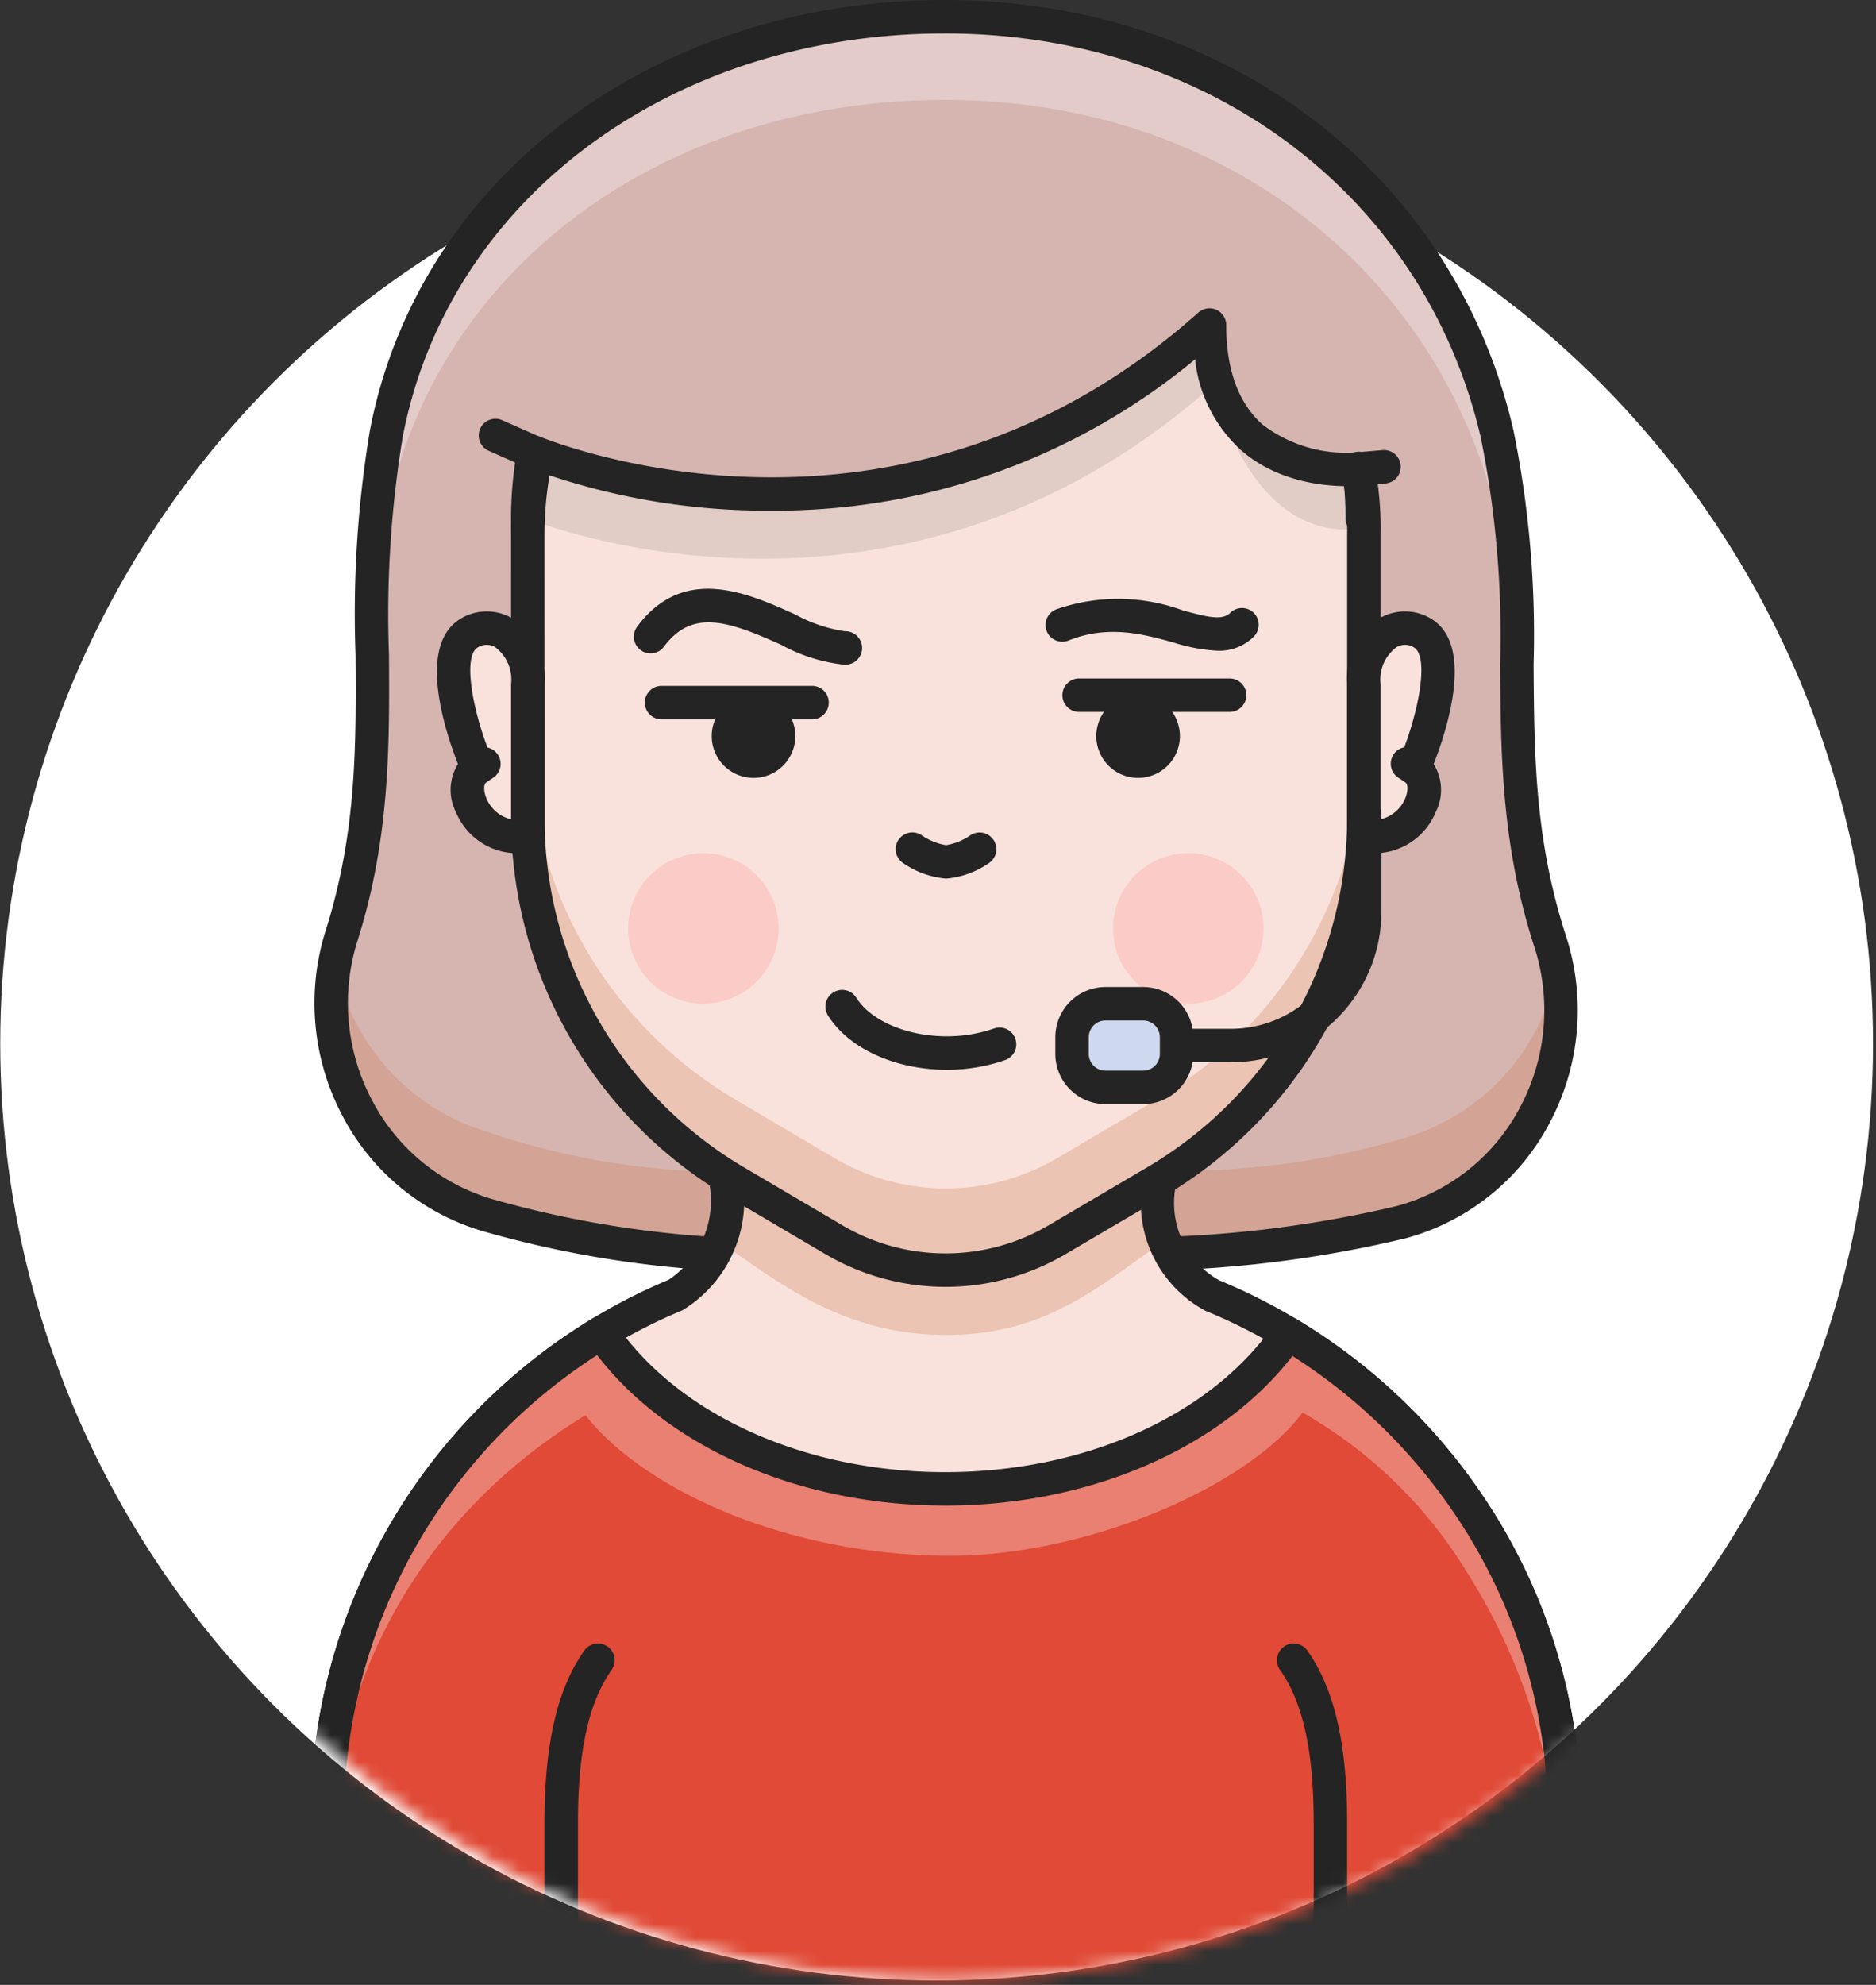 <svg xmlns="http://www.w3.org/2000/svg" xmlns:xlink="http://www.w3.org/1999/xlink" width="139" height="147" viewBox="0 0 139 147">
    <defs>
        <circle id="a" cx="69.398" cy="69.381" r="69.381"/>
        <circle id="b" cx="70.097" cy="70.292" r="69.381"/>
    </defs>
    <g fill="none" fill-rule="evenodd">
        <path fill="#323232" d="M-476-289H804V962H-476z"/>
        <use fill="#FFF" fill-rule="nonzero" opacity=".2" transform="translate(0 7.912)" xlink:href="#a"/>
        <g transform="translate(0 -1)">
            <path fill="#D6B5B0" fill-rule="nonzero" d="M87.756 93.863a57.984 57.984 0 0 0 16.08-2.355 16.287 16.287 0 0 0 11.026-20.776c-4.381-13.471-.867-24.349-3.932-37.582-4.08-17.617-19.792-30.912-40.928-30.912-21.136 0-37.917 12.717-41.385 30.912-2.508 13.16.872 23.877-3.286 37.08a16.403 16.403 0 0 0 10.762 20.752 55.938 55.938 0 0 0 15.185 2.903l36.478-.022z"/>
            <path fill="#CC7E54" fill-rule="nonzero" d="M103.835 85.345A57.985 57.985 0 0 1 87.756 87.7l-36.478.022a55.942 55.942 0 0 1-15.185-2.903 16.187 16.187 0 0 1-11.25-12.572c-1.59 8.203 3.263 16.283 11.25 18.735a55.942 55.942 0 0 0 15.185 2.903l36.478-.022a57.985 57.985 0 0 0 16.08-2.355c8.128-2.297 13.142-10.44 11.534-18.733a16.123 16.123 0 0 1-11.535 12.57z" opacity=".3"/>
            <path fill="#FFF" fill-rule="nonzero" d="M112.326 51.543h.074c-.046-5.954.037-11.889-1.47-18.393-4.08-17.617-19.792-30.912-40.928-30.912-21.136 0-37.917 12.717-41.385 30.912a87.913 87.913 0 0 0-1.029 17.603 64.933 64.933 0 0 1 1.03-11.44C32.084 21.118 48.865 8.4 70.001 8.4s36.848 13.295 40.928 30.912a60.224 60.224 0 0 1 1.396 12.23z" opacity=".3"/>
            <path fill="#242424" fill-rule="nonzero" d="M66.694 95.378c-4.34 0-8.738-.067-13.189-.255A78.64 78.64 0 0 1 35.74 92.17a17.204 17.204 0 0 1-10.347-8.499 17.827 17.827 0 0 1-1.244-13.813c2.276-7.226 2.237-13.613 2.195-20.376A82.79 82.79 0 0 1 27.4 32.918C30.982 14.124 48.501.999 70.002.999c20.788 0 37.721 12.808 42.136 31.871a76.05 76.05 0 0 1 1.492 17.32c.041 6.682.08 12.993 2.41 20.16a17.784 17.784 0 0 1-1.263 13.89 17.076 17.076 0 0 1-10.618 8.463 87.615 87.615 0 0 1-18.656 2.4l-1.721.036c-5.59.118-11.289.24-17.088.24zm3.308-91.9c-20.295 0-36.812 12.296-40.167 29.903a80.755 80.755 0 0 0-1.014 16.086c.041 6.656.083 13.539-2.309 21.135a15.361 15.361 0 0 0 1.069 11.908 14.746 14.746 0 0 0 8.865 7.286 77.183 77.183 0 0 0 17.163 2.852c10.318.435 20.385.22 30.12.013l1.721-.036a86.284 86.284 0 0 0 18.06-2.313 14.619 14.619 0 0 0 9.087-7.25 15.291 15.291 0 0 0 1.086-11.947c-2.448-7.532-2.49-14.333-2.53-20.91a73.983 73.983 0 0 0-1.43-16.776c-4.149-17.915-20.11-29.952-39.72-29.952z"/>
            <g transform="translate(0 8)">
                <mask id="c" fill="#fff">
                    <use xlink:href="#b"/>
                </mask>
                <g fill-rule="nonzero" mask="url(#c)">
                    <path fill="#F9E2DC" d="M108.72 104.373A42.437 42.437 0 0 0 89.584 88.93a6.92 6.92 0 0 1-3.444-9.204H53.509a6.9 6.9 0 0 1 .387 2.896 7.105 7.105 0 0 1-4.104 6.318c-19.204 9.292-25.553 25.476-25.553 38.657v16.553h91.681v-16.553a41.418 41.418 0 0 0-7.2-23.224z"/>
                    <path fill="#CC7E54" d="M70.133 91.867c7.38 0 11.405-3.684 15.888-6.808a6.485 6.485 0 0 1 .017-5.333H53.602a7.418 7.418 0 0 1-.124 5.348c4.48 3.115 9.168 6.793 16.655 6.793z" opacity=".3"/>
                    <path fill="#242424" d="M24.239 144.152a1.238 1.238 0 0 1-1.239-1.24v-15.314A43.335 43.335 0 0 1 43.896 90.65a41.695 41.695 0 0 1 5.637-2.865 7.035 7.035 0 0 0 2.675-8.386 1.239 1.239 0 0 1 2.316-.88 9.519 9.519 0 0 1-3.973 11.525 39.565 39.565 0 0 0-5.375 2.728 40.845 40.845 0 0 0-19.698 34.826v15.315a1.238 1.238 0 0 1-1.24 1.239zM115.92 144.152a1.238 1.238 0 0 1-1.239-1.24v-15.314a40.044 40.044 0 0 0-6.934-22.531 41.12 41.12 0 0 0-12.983-12.26 40.6 40.6 0 0 0-5.447-2.73 9.081 9.081 0 0 1-4.085-11.512 1.238 1.238 0 0 1 2.304.91 6.568 6.568 0 0 0 2.789 8.339 42.55 42.55 0 0 1 5.71 2.866 43.616 43.616 0 0 1 13.766 13 42.509 42.509 0 0 1 7.358 23.918v15.315a1.238 1.238 0 0 1-1.239 1.239z"/>
                    <path fill="#6D6DAA" d="M41.584 144.15a1.238 1.238 0 0 1-1.239-1.238v-14.92c0-5.844.937-9.896 2.947-12.75a1.239 1.239 0 0 1 2.026 1.427c-1.703 2.417-2.495 6.015-2.495 11.323v14.92a1.238 1.238 0 0 1-1.239 1.238zM98.575 144.15a1.238 1.238 0 0 1-1.239-1.238v-14.92c0-5.308-.792-8.906-2.495-11.323a1.239 1.239 0 0 1 2.026-1.428c2.01 2.855 2.947 6.907 2.947 12.751v14.92a1.238 1.238 0 0 1-1.239 1.238z"/>
                    <path fill="#E04A36" d="M99.254 144.15H24.239v-16.553a41.242 41.242 0 0 1 20.319-35.885c3.165 6.055 13.401 11.553 25.789 11.553 10.466 0 21.144-4.646 24.965-11.523a41.937 41.937 0 0 1 13.397 12.63 41.047 41.047 0 0 1 7.211 23.225v16.553H99.254z"/>
                    <path fill="#FFF" d="M108.62 104.373a40.26 40.26 0 0 0-12.645-12.63c-3.676 6.876-15.517 11.522-25.586 11.522-11.917 0-23.115-5.498-26.16-11.553a42.008 42.008 0 0 0-20.006 35.885v4.956c0-14.835 6.873-27.253 19.16-34.746 4.369 5.575 15.089 10.413 27.006 10.413 10.07 0 21.98-5.045 26.122-10.607a33.897 33.897 0 0 1 12.11 11.715 44.155 44.155 0 0 1 6.938 23.225l.361-4.956a42.507 42.507 0 0 0-7.3-23.224z" opacity=".3"/>
                    <path fill="#242424" d="M115.92 144.152a1.238 1.238 0 0 1-1.239-1.24v-15.314a40.044 40.044 0 0 0-6.934-22.531 41.12 41.12 0 0 0-12.983-12.26 1.24 1.24 0 0 1 1.268-2.13 43.625 43.625 0 0 1 13.769 13.004 42.509 42.509 0 0 1 7.358 23.917v15.315a1.238 1.238 0 0 1-1.239 1.239zM41.584 144.15a1.238 1.238 0 0 1-1.239-1.238v-14.92c0-5.844.937-9.896 2.947-12.75a1.239 1.239 0 0 1 2.026 1.427c-1.703 2.417-2.495 6.015-2.495 11.323v14.92a1.238 1.238 0 0 1-1.239 1.238zM98.575 144.15a1.238 1.238 0 0 1-1.239-1.238v-14.92c0-5.308-.792-8.906-2.495-11.323a1.239 1.239 0 0 1 2.026-1.428c2.01 2.855 2.947 6.907 2.947 12.751v14.92a1.238 1.238 0 0 1-1.239 1.238z"/>
                    <path fill="#242424" d="M70.028 104.503c-11.115 0-21.217-4.574-26.367-11.938a1.239 1.239 0 1 1 2.03-1.42c4.694 6.711 14.02 10.88 24.337 10.88 10.368 0 19.714-4.2 24.39-10.959a1.238 1.238 0 1 1 2.037 1.408c-5.13 7.42-15.258 12.03-26.427 12.03z"/>
                    <path fill="#242424" d="M24.239 144.152a1.238 1.238 0 0 1-1.239-1.24v-15.314A43.335 43.335 0 0 1 43.896 90.65a1.24 1.24 0 0 1 1.278 2.124 40.84 40.84 0 0 0-19.696 34.824v15.315a1.238 1.238 0 0 1-1.24 1.239z"/>
                </g>
            </g>
            <path fill="#F9E2DC" fill-rule="nonzero" d="M39.106 40.646c0-34.69 61.947-34.69 61.947 0v21.117A31.141 31.141 0 0 1 85.556 88.56l-7.24 4.258a16.337 16.337 0 0 1-16.531-.006l-7.214-4.248a31.126 31.126 0 0 1-15.463-26.784l-.002-21.133z"/>
            <path fill="#CC7E54" fill-rule="nonzero" d="M101.04 55.684a31.168 31.168 0 0 1-15.468 26.823l-7.236 4.263a16.29 16.29 0 0 1-16.51-.006l-7.21-4.254a31.167 31.167 0 0 1-15.449-26.811v6.08a31.167 31.167 0 0 0 15.448 26.81l7.21 4.255a16.29 16.29 0 0 0 16.51.005l7.237-4.262a31.168 31.168 0 0 0 15.467-26.823v-6.08z" opacity=".3"/>
            <path fill="#242424" fill-rule="nonzero" d="M70.055 96.303c-3.13 0-6.203-.837-8.9-2.425l-7.213-4.248A32.527 32.527 0 0 1 37.87 61.78l-.003-21.133A24.677 24.677 0 0 1 48.044 20.14a36.938 36.938 0 0 1 22.036-6.75 36.938 36.938 0 0 1 22.036 6.75 24.677 24.677 0 0 1 10.176 20.506v21.117a32.536 32.536 0 0 1-16.107 27.865l-7.242 4.257a17.528 17.528 0 0 1-8.888 2.418zm-29.71-55.657l.003 21.133A30.041 30.041 0 0 0 55.2 87.496l7.214 4.248a15.064 15.064 0 0 0 15.274.005l7.24-4.258a30.047 30.047 0 0 0 14.886-25.728V40.646a22.28 22.28 0 0 0-9.182-18.52 34.453 34.453 0 0 0-20.552-6.259c-14.322 0-29.735 7.755-29.735 24.779z"/>
            <path fill="#F9E2DC" fill-rule="nonzero" d="M39.106 62.828v-11.15c0-3.717-2.756-4.905-4.46-3.717-2.713 1.89.743 9.911.743 9.911-2.013 1.29.262 5.867 3.717 4.956z"/>
            <path fill="#242424" fill-rule="nonzero" d="M38.184 64.19a4.925 4.925 0 0 1-4.397-3.035 3.637 3.637 0 0 1 .146-3.571c-.961-2.454-2.965-8.571.006-10.64a3.73 3.73 0 0 1 3.873-.229 5.287 5.287 0 0 1 2.533 4.962v11.15c0 .563-.379 1.055-.923 1.199-.404.108-.82.163-1.238.165zm-2.133-15.433c-.249 0-.492.077-.695.22-1.109.772-.272 5.049 1.172 8.405.238.557.04 1.205-.47 1.533-.278.178-.209.774-.002 1.244a2.628 2.628 0 0 0 1.811 1.518v-10a2.988 2.988 0 0 0-1.202-2.764 1.32 1.32 0 0 0-.614-.156z"/>
            <path fill="#242424" fill-rule="nonzero" d="M35.39 59.11a1.239 1.239 0 0 1-.672-2.28l.464-.299a1.239 1.239 0 1 1 1.343 2.083l-.464.3c-.2.128-.433.197-.67.197z"/>
            <path fill="#F9E2DC" fill-rule="nonzero" d="M101.053 62.828v-11.15c0-3.717 2.757-4.905 4.46-3.717 2.714 1.89-.743 9.911-.743 9.911 2.013 1.29-.262 5.867-3.717 4.956z"/>
            <path fill="#242424" fill-rule="nonzero" d="M101.975 64.19a4.837 4.837 0 0 1-1.238-.164 1.238 1.238 0 0 1-.923-1.198v-11.15a5.287 5.287 0 0 1 2.534-4.963 3.733 3.733 0 0 1 3.874.23c2.969 2.068.965 8.185.005 10.639a3.637 3.637 0 0 1 .145 3.571 4.925 4.925 0 0 1-4.397 3.036zm2.133-15.433a1.32 1.32 0 0 0-.613.156 2.987 2.987 0 0 0-1.203 2.764v10a2.628 2.628 0 0 0 1.811-1.518c.207-.47.276-1.066-.002-1.244a1.242 1.242 0 0 1-.47-1.533c1.444-3.356 2.281-7.633 1.174-8.405a1.215 1.215 0 0 0-.697-.22z"/>
            <path fill="#242424" fill-rule="nonzero" d="M104.769 59.11c-.238.001-.471-.068-.67-.197l-.465-.3a1.239 1.239 0 1 1 1.343-2.082l.464.3a1.239 1.239 0 0 1-.672 2.28z"/>
            <path fill="#000" fill-rule="nonzero" d="M39.107 39.406s27.114 11.206 50.796-9.911c3.562 12.906 11.096 10.555 11.148 10.53l.002-4.56s-7.82 3.262-11.394-9.687c-23.296 19.823-50.492 8.673-50.492 8.673l-.06 4.955z" opacity=".1"/>
            <path fill="#D6B5B0" fill-rule="nonzero" d="M39.153 34.333s26.794 11.844 50.463-9.262c0 12.147 11.386 10.629 11.386 10.629l2.82-.192c-2.736-31.224-61.1-32.079-67.151-2.335l2.482 1.16z"/>
            <path fill="#242424" fill-rule="nonzero" d="M57.204 38.82a50.933 50.933 0 0 1-18.553-3.354l-2.482-1.098a1.24 1.24 0 0 1 1.004-2.266l2.481 1.098c.26.116 26.369 11.251 49.137-9.054a1.24 1.24 0 0 1 2.064.925c0 3.327.916 5.815 2.72 7.396a10.201 10.201 0 0 0 7.263 2.005l1.637-.141a1.24 1.24 0 0 1 .21 2.47l-1.579.134c-.163.023-5.413.68-9.162-2.603a10.605 10.605 0 0 1-3.395-6.723A48.7 48.7 0 0 1 57.204 38.82z"/>
            <path fill="#242424" fill-rule="nonzero" d="M100.936 40.645a1.239 1.239 0 0 1-1.24-1.239 26.057 26.057 0 0 0-.23-3.502 1.24 1.24 0 1 1 2.456-.333c.17 1.271.254 2.553.253 3.835a1.239 1.239 0 0 1-1.24 1.24zM39.106 40.645a1.239 1.239 0 0 1-1.239-1.239c-.003-1.68.144-3.357.44-5.01a1.24 1.24 0 0 1 2.439.44 25.64 25.64 0 0 0-.4 4.57 1.239 1.239 0 0 1-1.24 1.24zM70.141 80.225c-3.81 0-7.261-1.577-8.792-4.019a1.238 1.238 0 1 1 2.098-1.316c1.073 1.71 3.763 2.858 6.694 2.858a10.642 10.642 0 0 0 3.534-.587 1.24 1.24 0 0 1 .833 2.335c-1.403.491-2.88.738-4.367.73z"/>
            <circle cx="88.044" cy="69.76" r="5.575" fill="#FF9797" fill-rule="nonzero" opacity=".3"/>
            <circle cx="52.115" cy="69.76" r="5.575" fill="#FF9797" fill-rule="nonzero" opacity=".3"/>
            <path fill="#242424" fill-rule="nonzero" d="M70.098 66.07a6.584 6.584 0 0 1-3.147-1.129 1.239 1.239 0 1 1 1.372-2.062 4.411 4.411 0 0 0 1.775.713 4.408 4.408 0 0 0 1.776-.715 1.239 1.239 0 1 1 1.37 2.064 6.583 6.583 0 0 1-3.146 1.129zM90.217 49.193a12.772 12.772 0 0 1-3.257-.606c-2.254-.621-4.812-1.325-7.755-.165a1.24 1.24 0 1 1-.908-2.306 13.922 13.922 0 0 1 9.32.081c1.865.512 2.946.774 3.534.191a1.239 1.239 0 1 1 1.743 1.762 3.612 3.612 0 0 1-2.677 1.043zM62.556 50.229a12.495 12.495 0 0 1-4.662-1.468c-3.887-1.752-6.588-2.691-8.677.102a1.239 1.239 0 1 1-1.984-1.483c3.434-4.592 8.198-2.447 11.68-.878a10.995 10.995 0 0 0 3.693 1.249l.041-.001a1.239 1.239 0 0 1 .039 2.477 4.512 4.512 0 0 1-.13.002zM60.168 54.274h-11.15a1.239 1.239 0 0 1 0-2.478h11.15a1.239 1.239 0 0 1 0 2.478zM91.142 53.724h-11.15a1.239 1.239 0 1 1 0-2.477h11.15a1.239 1.239 0 0 1 0 2.477z"/>
            <circle cx="84.327" cy="55.513" r="1.858" fill="#242424" fill-rule="nonzero"/>
            <path fill="#242424" fill-rule="nonzero" d="M84.326 58.61a3.097 3.097 0 1 1 0-6.195 3.097 3.097 0 0 1 0 6.195zm0-3.717a.62.62 0 1 0 0 1.24.62.62 0 0 0 0-1.24z"/>
            <circle cx="55.832" cy="55.513" r="1.858" fill="#242424" fill-rule="nonzero"/>
            <path fill="#242424" fill-rule="nonzero" d="M55.832 58.61a3.097 3.097 0 1 1 0-6.195 3.097 3.097 0 0 1 0 6.195zm0-3.717a.62.62 0 1 0 0 1.24.62.62 0 0 0 0-1.24zM91.203 79.673h-4.026a1.239 1.239 0 0 1 0-2.478h4.026a8.683 8.683 0 0 0 8.673-8.673v-7.124a1.239 1.239 0 1 1 2.478 0v7.124c-.007 6.155-4.995 11.144-11.15 11.15z"/>
            <rect width="7.743" height="6.195" x="79.434" y="75.336" fill="#CED8EE" fill-rule="nonzero" rx="2"/>
            <path fill="#242424" fill-rule="nonzero" d="M84.699 82.77H81.91a3.72 3.72 0 0 1-3.717-3.717v-1.239a3.72 3.72 0 0 1 3.717-3.717H84.7a3.72 3.72 0 0 1 3.717 3.717v1.24a3.72 3.72 0 0 1-3.717 3.716zm-2.788-6.195a1.24 1.24 0 0 0-1.239 1.24v1.238a1.24 1.24 0 0 0 1.24 1.239h2.787a1.24 1.24 0 0 0 1.239-1.239v-1.239a1.24 1.24 0 0 0-1.24-1.239h-2.787z"/>
        </g>
    </g>
</svg>
